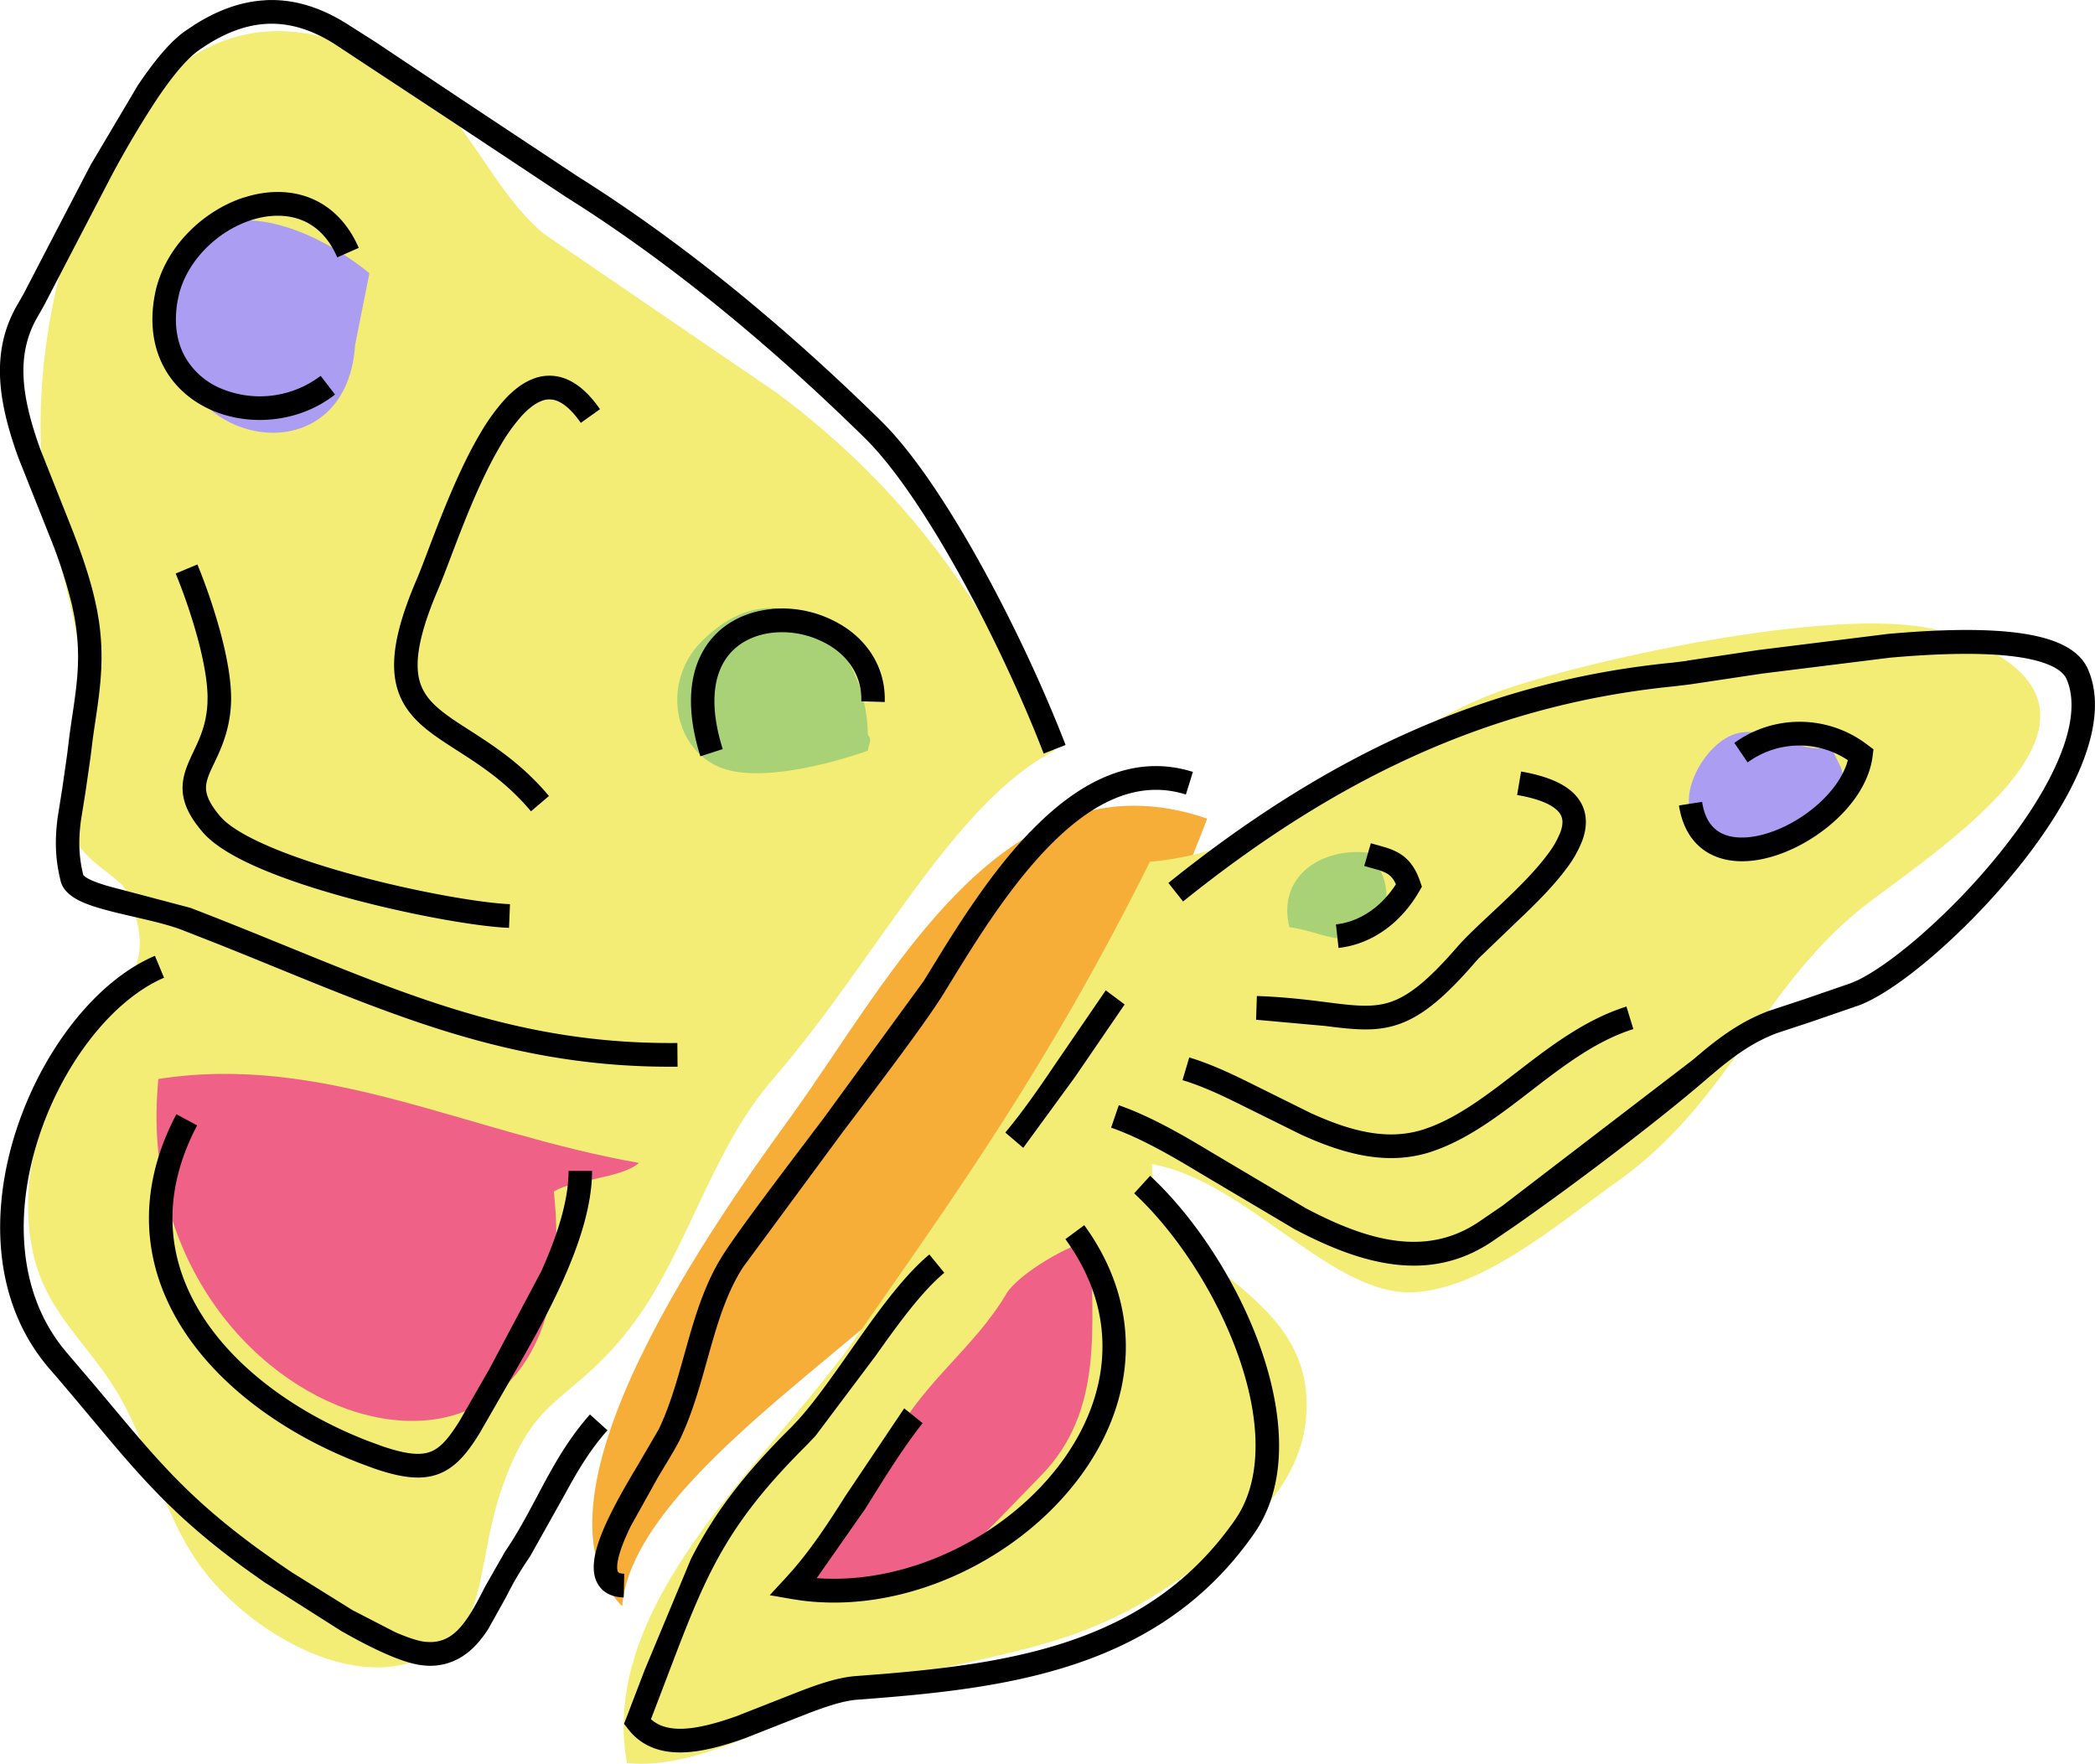 <svg xmlns="http://www.w3.org/2000/svg" width="38" height="32" fill="none" xmlns:v="https://vecta.io/nano"><g clip-path="url(#A)"><path d="M21.893 14.847c-3.665-1.26-5.73 2.891-7.539 5.395-1.26 1.742-4.997 6.922-3.069 8.893.174-2.211 4.321-4.698 5.747-6.329 1.813-2.074 3.525-4.41 4.865-7.959h-.004z" fill="#f6ae38"/><g fill="#f3ed76"><path d="M20.862 15.63c2.69-.237 4.04-2.293 6.423-3.123 1.652-.572 6.317-1.588 7.994-1.041 3.878 1.265.243 3.683-1.349 4.879-1.937 1.454-2.524 3.61-4.576 5.072-1.077.766-2.567 2.065-3.857 2.022-1.426-.047-2.954-2.039-4.602-2.323-.026 1.932 2.941 2.147 2.801 4.53-.085 1.484-1.481 2.457-2.584 3.184-1.686 1.114-3.158 1.157-5.104 1.699-1.422.396-3.21 1.605-4.636 1.45-.536-2.93 2.614-5.515 4.146-7.71 1.758-2.521 3.478-4.9 5.342-8.643v.004zm-1.741-2.018c-1.251-2.715-2.716-4.763-5.027-6.483L9.867 4.242c-.915-.757-1.383-2.087-2.294-2.732C2.456-2.117.017 5.584.92 9.504c.319 1.39.685 2.465.626 3.915-.017.456-.336 1.372-.196 1.755.17.465.851.74.962 1.02.66 1.631-.26 1.553-1.158 3.278-.477.921-.783 1.975-.583 3.115.204 1.157.949 1.695 1.507 2.59.621.998.851 2.22 1.511 3.166.728 1.046 2.341 2.117 3.657 1.863 1.703-.331 1.311-1.635 1.86-3.218.579-1.678 1.183-1.519 2.196-2.741 1.137-1.372 1.528-3.3 2.72-4.676 1.89-2.186 3.248-4.982 5.1-5.954v-.004z"/></g><path d="M6.7 4.956c-1.32-1.088-3.708-1.828-3.554 1.106.111 2.099 3.137 2.577 3.295.198" fill="#ab9df2"/><path d="M11.591 21.094c-3.142-.555-5.717-1.992-8.718-1.523-.639 6.406 7.909 9.052 7.173 2.043.345-.224 1.217-.237 1.545-.52z" fill="#ef6186"/><path d="M33.22 13.513c-.498.258-1.196-.439-1.813-.176-.524.224-.979 1.093-.677 1.519.57.809 2.895.396 2.686-.852-.021-.129-.191-.357-.191-.486l-.004-.004z" fill="#ab9df2"/><path d="M18.253 23.469c-.587.985-1.464 1.557-2.052 2.633-.468.856-1.26 1.811-1.511 2.723 1.022-.301 1.856.138 2.69-.572.494-.422 1.043-1.02 1.486-1.471 1.171-1.183.928-2.715.928-4.285-.404.073-1.328.611-1.545.977l.004-.004z" fill="#ef6186"/><g fill="#a9d277"><path d="M15.741 13.32c-.013-1.609-1.52-3.192-3.018-1.682-.715.718-.519 1.91.315 2.272.702.305 2.056-.065 2.703-.293.021-.151.085-.181 0-.293v-.004zm9.08 2.147c-.83-.103-1.664.417-1.434 1.351.515.056 1.132.452 1.532.013.345-.374.294-.921-.098-1.368v.004z"/></g><g fill="#000"><path d="M4.806.004c.465-.026.923.098 1.382.365l.091.055.526.334 1.569 1.047 2.103 1.394h0c1.983 1.245 3.838 2.8 5.506 4.438l.109.111c.548.578 1.147 1.493 1.7 2.493.593 1.071 1.145 2.258 1.536 3.272l-.397.156c-.384-.995-.926-2.164-1.51-3.218-.55-.993-1.127-1.868-1.634-2.403l-.101-.103c-1.549-1.521-3.255-2.965-5.069-4.148l-.365-.233-2.116-1.403L6.056.79h0C5.626.522 5.223.411 4.83.433s-.8.179-1.23.483c-.212.152-.468.458-.748.873A17.68 17.68 0 0 0 2.016 3.2l-.764 1.468-.45.866-.117.207c-.417.706-.282 1.496.048 2.412l.562 1.415c.167.426.324.868.427 1.318l.041.193h0l.032.191c.118.813-.015 1.43-.112 2.131l-.041.331-.091.632-.084.526c-.041.322-.046.62.044.982.002.003.007.009.019.019.024.021.064.046.126.074.124.056.297.108.504.16l1.294.342h0c3.225 1.237 5.479 2.485 8.832 2.451l.004.43c-3.241.033-5.519-1.107-8.402-2.251l-.585-.229c-.342-.131-.807-.217-1.245-.327-.21-.053-.416-.111-.577-.185a.96.96 0 0 1-.226-.138c-.066-.057-.129-.134-.155-.237v-.001c-.108-.432-.101-.787-.055-1.147l.086-.542.087-.607.043-.351c.107-.783.24-1.338.083-2.175l-.037-.179a8.88 8.88 0 0 0-.408-1.255L.333 8.302c-.336-.933-.537-1.894-.014-2.78l.111-.196.443-.853.769-1.478.858-1.447c.283-.421.576-.784.855-.983h.001l.179-.12c.418-.263.839-.416 1.272-.44zm-1.829 17.73c-.937.4-1.849 1.564-2.285 2.929-.421 1.317-.377 2.75.449 3.787l.082.099h0l.513.602c1.029 1.223 1.586 1.95 2.959 2.951l.332.236h0l.265.181 1.103.687.77.397c.242.106.434.167.56.178h0l.067.003c.15.002.269-.038.37-.103.121-.078.23-.2.337-.363s.205-.353.311-.56l.351-.615c.277-.407.481-.818.71-1.243s.475-.844.83-1.244l.317.287c-.321.362-.55.75-.773 1.163l-.627 1.118-.107.162a5.46 5.46 0 0 0-.325.57l-.334.599c-.123.187-.271.365-.463.488a1.08 1.08 0 0 1-.703.165h0c-.199-.017-.444-.102-.693-.212-.255-.112-.535-.259-.809-.416l-1.4-.889-.342-.243c-1.635-1.192-2.17-2.031-3.541-3.617h0c-1.04-1.199-1.077-2.86-.616-4.301s1.435-2.728 2.525-3.193l.165.397zm27.622-5.75l1.298-.194 2.349-.292c.811-.072 1.614-.102 2.254-.031.319.035.61.097.844.198s.434.252.532.481h0l.038.099c.171.5.068 1.08-.165 1.65-.251.613-.669 1.254-1.146 1.846a12.57 12.57 0 0 1-1.527 1.584c-.502.433-.986.768-1.347.907h0l-.877.302-.621.205c-.313.12-.608.281-1.05.643l-.199.168c-.852.74-2.398 1.914-3.491 2.677l-.437.299c-1.162.776-2.413.382-3.573-.231l-1.724-1.023c-.563-.341-1.098-.642-1.603-.818l.139-.407c.551.192 1.119.514 1.683.855l1.703 1.01c1.141.604 2.191.889 3.14.254l.433-.296 3.454-2.647.21-.177c.469-.384.802-.57 1.165-.709l.646-.213.85-.293.116-.05c.285-.137.675-.41 1.107-.782a12.03 12.03 0 0 0 1.473-1.528c.461-.573.853-1.178 1.083-1.739.218-.531.277-.99.156-1.344l-.027-.069c-.038-.088-.129-.177-.309-.255s-.423-.133-.722-.166c-.597-.066-1.367-.04-2.17.031l-2.324.289-1.307.196-.281.034c-3.393.335-6.203 1.724-8.913 3.903l-.133-.168-.133-.168c2.756-2.217 5.642-3.651 9.136-3.995l.269-.033z"/><path d="M20.862 21.327c.821.765 1.586 1.937 2.005 3.129.402 1.145.505 2.368-.055 3.262l-.056.086c-1.633 2.358-4.211 2.781-6.713 2.987l-.499.039c-.239.018-.548.118-.911.258l-1.135.446c-.384.136-.78.247-1.139.252-.367.005-.717-.102-.965-.423l-.075-.097.045-.114.327-.855.842-2.02c.403-.79.909-1.486 1.808-2.378l.141-.149c.332-.368.682-.88 1.056-1.41.417-.591.864-1.206 1.319-1.586l.271.332c-.404.338-.819.903-1.244 1.504l-1.092 1.454-.153.161c-.873.867-1.349 1.527-1.728 2.269-.371.728-.648 1.531-1.104 2.709.135.122.314.176.545.174.287-.004.629-.094 1.003-.227l1.125-.442c.361-.14.724-.263 1.032-.286l.501-.039c2.497-.207 4.882-.621 6.394-2.804l.045-.069c.453-.725.401-1.784.013-2.888-.397-1.13-1.125-2.242-1.893-2.957l.288-.316zm-2.167-6.247c.799-.828 1.799-1.439 2.942-1.079l-.063.205-.064.205c-.905-.285-1.744.175-2.511.969s-1.398 1.854-1.881 2.639h0c-.305.495-1.075 1.515-1.832 2.514l-1.81 2.454c-.279.435-.44.941-.594 1.486-.152.535-.298 1.113-.551 1.64v.001c-.074.152-.231.406-.395.679l-.497.893c-.148.305-.238.558-.244.723-.003.078.014.104.018.108s.022.025.11.028l-.005.215-.005.215c-.163-.004-.316-.053-.421-.176s-.127-.272-.122-.407c.01-.264.138-.589.287-.895.153-.315.346-.644.515-.926l.376-.645c.232-.484.367-1.016.524-1.57.154-.545.33-1.107.646-1.601.304-.474 1.073-1.483 1.829-2.482l1.808-2.48.39-.633c.424-.677.945-1.457 1.548-2.08zM4.429 3.582c.384-.124.798-.142 1.174 0s.701.444.904.914l-.39.172c-.161-.373-.4-.584-.663-.683s-.581-.095-.896.007c-.598.193-1.141.708-1.307 1.329l-.028.126c-.076.422-.012.759.129 1.018A1.34 1.34 0 0 0 4 7.043a1.82 1.82 0 0 0 1.816-.226l.261.339c-.65.511-1.551.587-2.247.28-.351-.155-.657-.411-.851-.765s-.267-.795-.175-1.303l.016-.08c.183-.821.872-1.47 1.609-1.708zm9.569 7.463a2.08 2.08 0 0 1 1.388.373c.398.288.679.739.662 1.315l-.425-.013c.012-.41-.183-.733-.485-.952a1.66 1.66 0 0 0-1.1-.294c-.381.036-.715.21-.905.528s-.262.827-.024 1.585l-.203.066-.202.065c-.261-.83-.21-1.477.064-1.937s.747-.689 1.23-.734zm-10.417-.806a10.71 10.71 0 0 1 .413 1.215c.123.453.216.94.195 1.327-.032.603-.284.992-.39 1.249-.054.132-.073.229-.056.331s.08.246.253.448l.064.067c.168.157.464.326.862.494.445.188.986.362 1.542.512 1.116.301 2.265.497 2.786.518l-.017.43c-.565-.022-1.749-.227-2.879-.531-.567-.153-1.128-.333-1.597-.531-.459-.194-.863-.42-1.083-.677-.201-.234-.316-.446-.351-.658s.015-.401.082-.567c.137-.337.331-.603.358-1.109l.002-.123c-.005-.3-.077-.678-.182-1.066a10.28 10.28 0 0 0-.396-1.165l.393-.165zm26.045 8.427c-.65.204-1.216.627-1.8 1.077-.536.413-1.094.854-1.721 1.096l-.126.046c-.827.278-1.633.033-2.377-.304l-1.103-.546c-.361-.18-.709-.34-1.05-.443l.122-.412c.376.114.751.288 1.116.47l1.089.54c.724.328 1.401.512 2.069.288l.111-.04c.554-.214 1.061-.61 1.613-1.035.576-.444 1.199-.915 1.932-1.146l.126.411zM24.99 15.33l.125.036a1.2 1.2 0 0 1 .251.103c.178.102.305.262.393.521l.032.093-.049.085c-.325.564-.848.957-1.463 1.026l-.047-.427c.428-.048.818-.31 1.088-.728-.052-.113-.107-.163-.164-.196a.79.79 0 0 0-.163-.066l-.114-.032-.134-.038.06-.206.06-.206.126.036zm6.47-1.856a2.02 2.02 0 0 1 2.421.042l.101.075-.016.126c-.05.398-.28.77-.577 1.069s-.682.548-1.07.693-.801.197-1.155.073c-.373-.131-.634-.446-.71-.942l.21-.033.21-.032c.054.36.223.529.428.601.224.079.533.055.868-.07s.662-.336.917-.594c.218-.22.369-.461.43-.694a1.59 1.59 0 0 0-1.818.041l-.241-.355zM9.668 6.872a.8.8 0 0 1 .635.017c.209.095.401.275.58.533l-.174.124-.174.124c-.155-.222-.292-.337-.406-.388a.38.38 0 0 0-.31-.008c-.111.043-.233.134-.363.277a3.28 3.28 0 0 0-.382.537c-.509.862-.895 2.059-1.119 2.581v.001c-.298.691-.396 1.146-.378 1.466.017.302.14.501.347.688.225.202.518.366.891.616.361.242.763.545 1.142.998l-.163.139-.163.139c-.342-.409-.707-.686-1.052-.917-.333-.223-.684-.423-.939-.653-.272-.245-.464-.545-.489-.985-.024-.422.106-.952.412-1.663.197-.459.618-1.74 1.144-2.63a3.74 3.74 0 0 1 .435-.608c.156-.172.329-.312.525-.387zm17.922 7.122c.617.107 1.023.322 1.142.696.058.183.034.371-.027.544a2.04 2.04 0 0 1-.284.509c-.241.329-.58.664-.893.96l-.705.677-.067.075c-.731.846-1.21 1.161-1.806 1.21-.281.023-.58-.014-.916-.056l-1.251-.113.015-.43c.531.019.947.072 1.289.116s.599.073.828.054c.399-.033.761-.216 1.391-.917l.13-.147c.184-.213.498-.495.802-.783.313-.296.626-.608.841-.902a1.63 1.63 0 0 0 .226-.397c.042-.117.043-.202.022-.267-.039-.121-.208-.299-.809-.403l.036-.212.036-.212zM3.576 20.412c-.682 1.296-.531 2.47.088 3.446.627.989 1.744 1.787 3.001 2.275h0l.266.098c.572.195.82.167 1.009.029.123-.09.244-.242.396-.487l.542-.944.939-1.768c.29-.645.496-1.283.496-1.823h.426c0 .634-.237 1.342-.534 2.002s-.671 1.304-.959 1.806h0L8.697 26c-.157.254-.314.467-.508.608-.366.267-.795.237-1.405.027l-.272-.101c-1.314-.51-2.517-1.355-3.207-2.444-.698-1.101-.863-2.44-.106-3.88l.376.202zm16.091 1.811c.627.866.834 1.772.727 2.634s-.525 1.655-1.123 2.317c-1.153 1.277-3.012 2.088-4.752 1.854l-.168-.026-.389-.068.27-.292.156-.174c.354-.412.647-.858.939-1.322l1.074-1.601.167.134.167.134c-.393.501-.71 1.028-1.048 1.565l-.873 1.247c1.515.112 3.124-.612 4.144-1.742.551-.611.921-1.329 1.015-2.081s-.082-1.545-.648-2.326l.343-.254zm.561-4.132l.171.128-.899 1.314-.94 1.287-.325-.278c.311-.371.611-.803.913-1.251l.909-1.328.171.128z"/></g></g><defs><clipPath id="A"><path fill="#fff" d="M0 0h38v32H0z"/></clipPath></defs></svg>